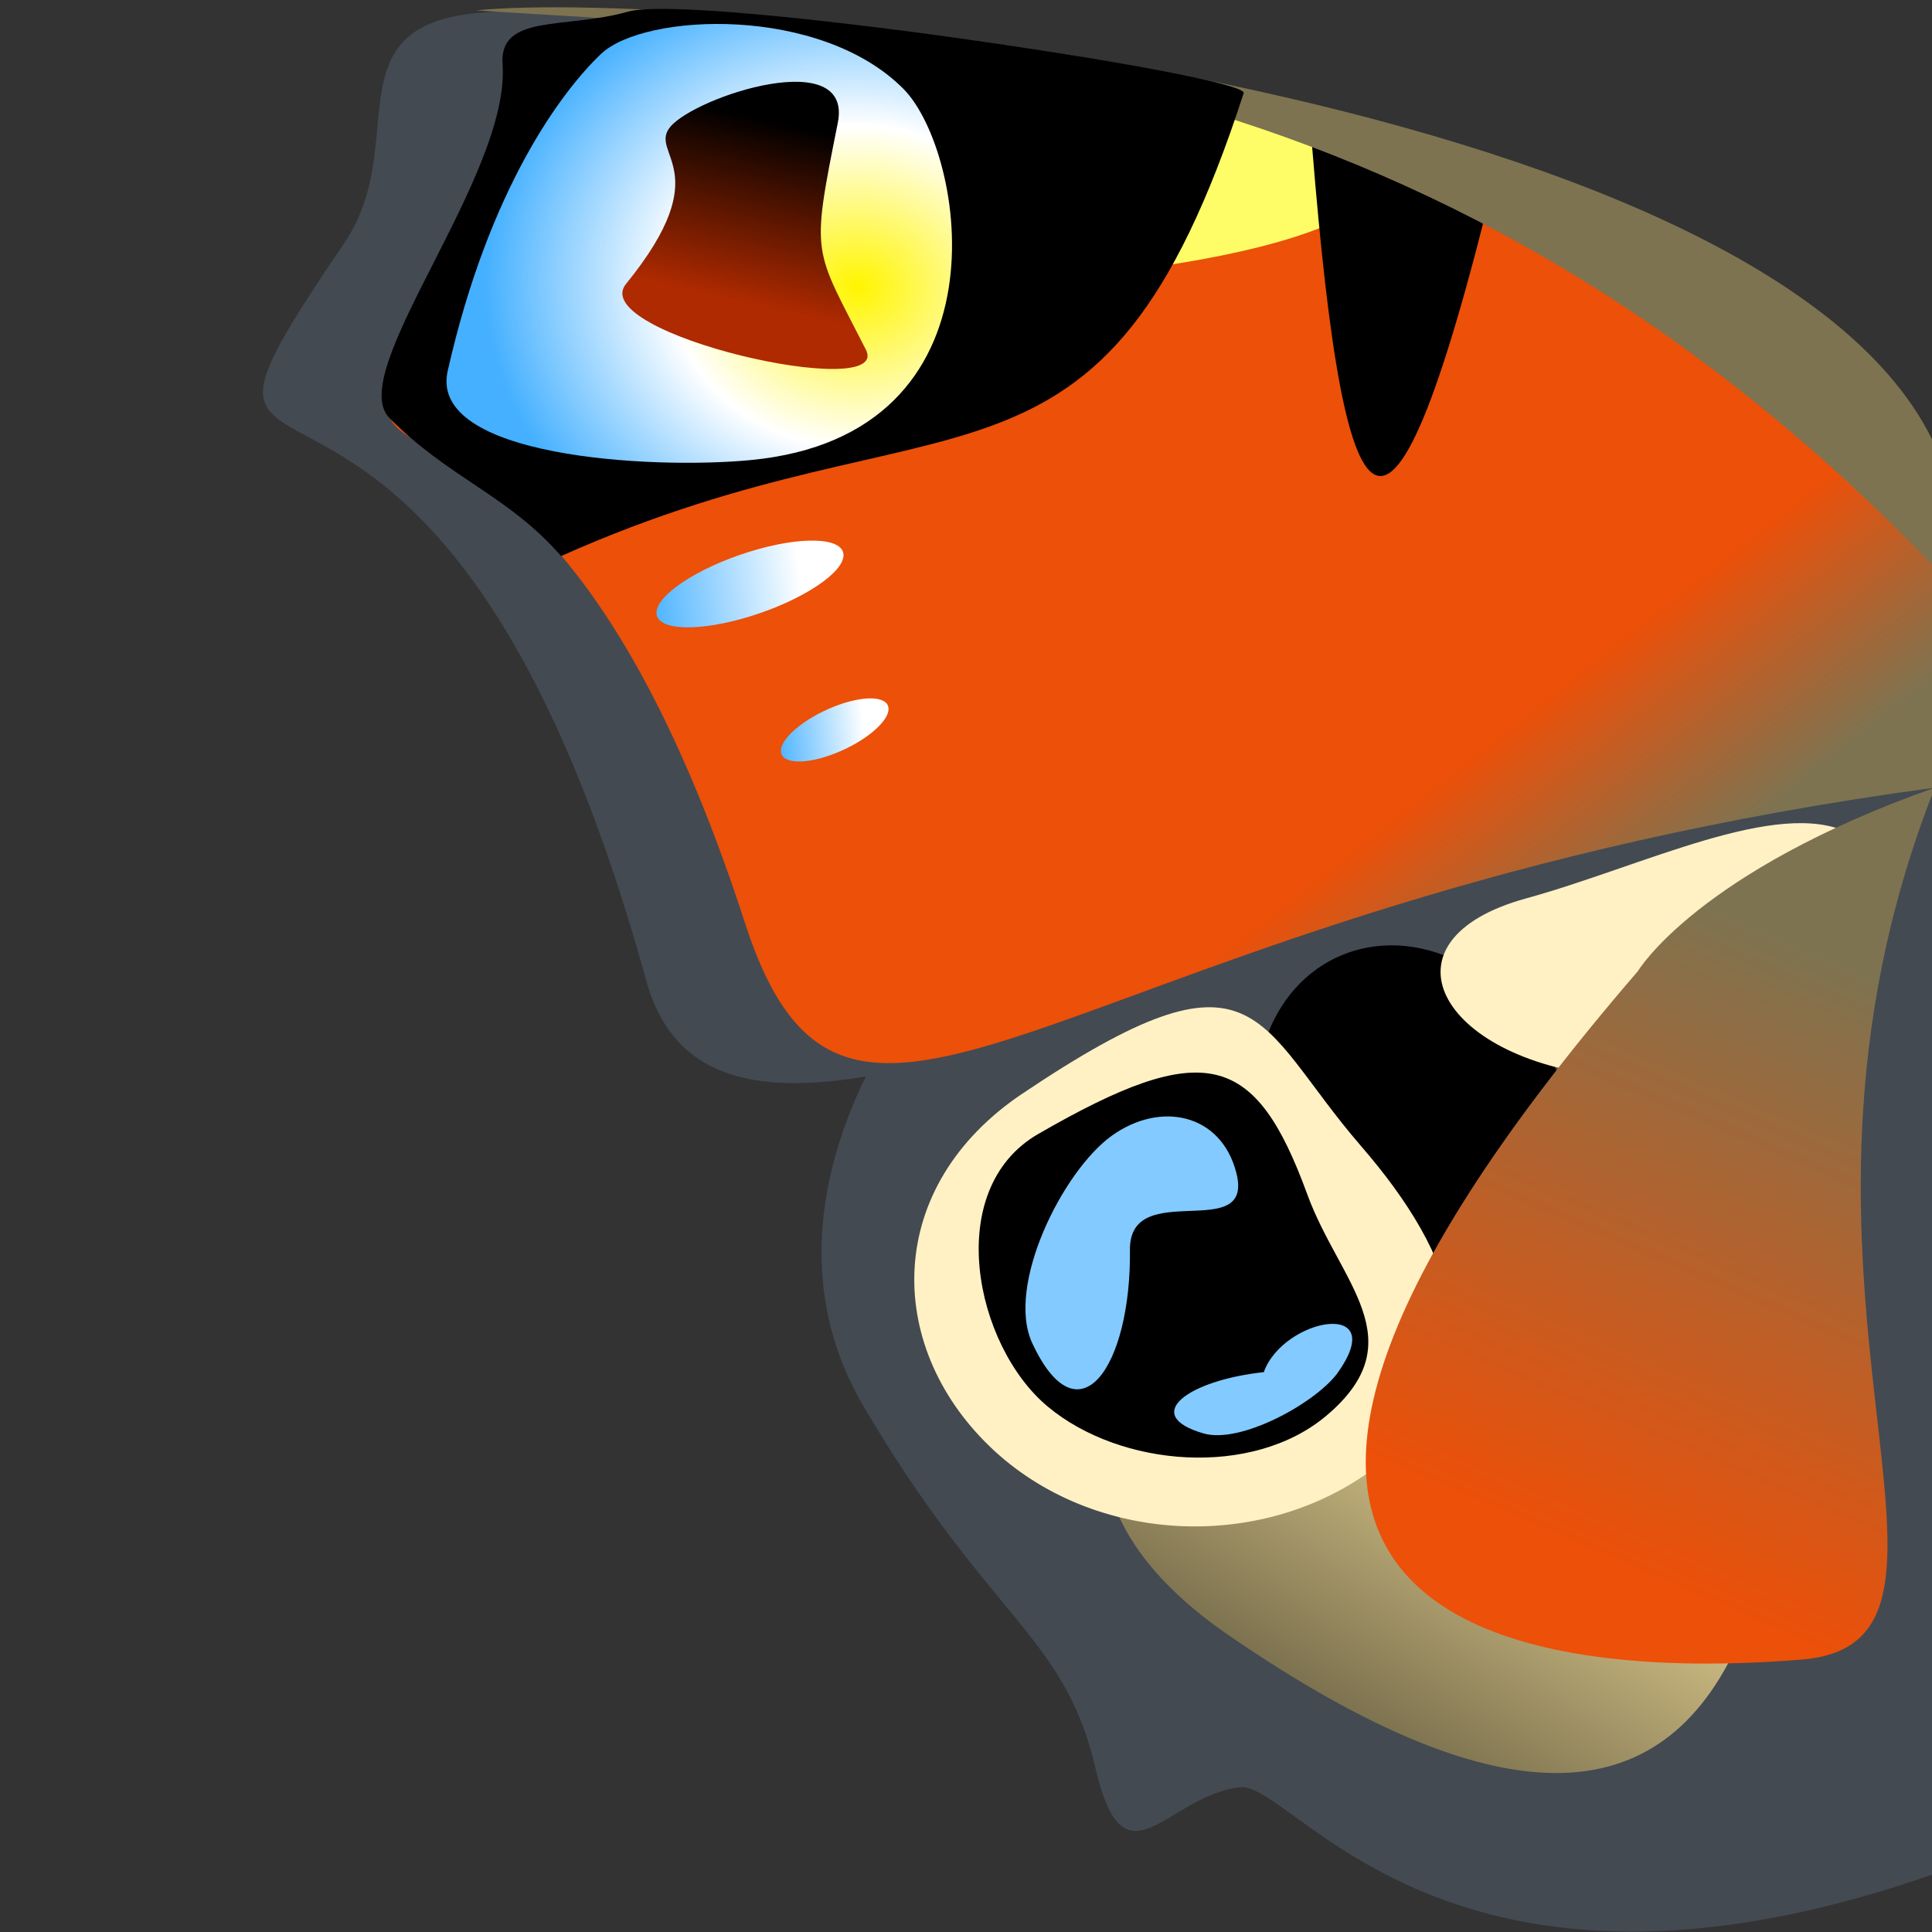 <?xml version="1.0" encoding="UTF-8" standalone="no"?>
<!-- Created with Inkscape (http://www.inkscape.org/) -->

<svg
   width="126.868mm"
   height="126.868mm"
   viewBox="0 0 126.868 126.868"
   version="1.1"
   id="svg838"
   inkscape:version="1.1 (c68e22c387, 2021-05-23)"
   sodipodi:docname="peacock-wing.svg"
   xmlns:inkscape="http://www.inkscape.org/namespaces/inkscape"
   xmlns:sodipodi="http://sodipodi.sourceforge.net/DTD/sodipodi-0.dtd"
   xmlns:xlink="http://www.w3.org/1999/xlink"
   xmlns="http://www.w3.org/2000/svg"
   xmlns:svg="http://www.w3.org/2000/svg">
  <rect x="0" y="0" width="126.868" height="126.868" fill="#333333" stroke="none"/>
  <sodipodi:namedview
     id="namedview840"
     pagecolor="#ffffff"
     bordercolor="#666666"
     borderopacity="1.0"
     inkscape:pageshadow="2"
     inkscape:pageopacity="0.0"
     inkscape:pagecheckerboard="0"
     inkscape:document-units="mm"
     showgrid="false"
     inkscape:zoom="1.2646076"
     inkscape:cx="279.53335"
     inkscape:cy="321.44358"
     inkscape:window-width="1284"
     inkscape:window-height="1041"
     inkscape:window-x="86"
     inkscape:window-y="0"
     inkscape:window-maximized="0"
     inkscape:current-layer="layer1"
     inkscape:snap-bbox="false"
     inkscape:bbox-paths="false"
     inkscape:snap-global="false" />
  <defs
     id="defs835">
    <linearGradient
       inkscape:collect="always"
       id="linearGradient11939">
      <stop
         style="stop-color:#7e7350;stop-opacity:1;"
         offset="0"
         id="stop11935" />
      <stop
         style="stop-color:#ffe9a2;stop-opacity:1"
         offset="1"
         id="stop11937" />
    </linearGradient>
    <linearGradient
       inkscape:collect="always"
       id="linearGradient20894">
      <stop
         style="stop-color:#ffffff;stop-opacity:1"
         offset="0"
         id="stop20890" />
      <stop
         style="stop-color:#44b0ff;stop-opacity:1"
         offset="1"
         id="stop20892" />
    </linearGradient>
    <linearGradient
       inkscape:collect="always"
       id="linearGradient19711">
      <stop
         style="stop-color:#af2a00;stop-opacity:1;"
         offset="0"
         id="stop19707" />
      <stop
         style="stop-color:#000000;stop-opacity:1"
         offset="1"
         id="stop19709" />
    </linearGradient>
    <linearGradient
       inkscape:collect="always"
       id="linearGradient17094">
      <stop
         style="stop-color:#f9ff5b;stop-opacity:1"
         offset="0"
         id="stop17092" />
      <stop
         style="stop-color:#fff500;stop-opacity:1"
         offset="0"
         id="stop20153" />
      <stop
         style="stop-color:#ffffff;stop-opacity:1"
         offset="0.5"
         id="stop17814" />
      <stop
         style="stop-color:#44b0ff;stop-opacity:1"
         offset="1"
         id="stop17090" />
    </linearGradient>
    <linearGradient
       inkscape:collect="always"
       id="linearGradient6741">
      <stop
         style="stop-color:#ec5009;stop-opacity:1"
         offset="0"
         id="stop10158" />
      <stop
         style="stop-color:#7e7350;stop-opacity:1"
         offset="1"
         id="stop6739" />
    </linearGradient>
    <linearGradient
       inkscape:collect="always"
       xlink:href="#linearGradient6741"
       id="linearGradient6743"
       x1="114.401"
       y1="38.421"
       x2="123.245"
       y2="48.757"
       gradientUnits="userSpaceOnUse"
       gradientTransform="matrix(1.137,0,0,1.046,-17.391,-3.105)" />
    <radialGradient
       inkscape:collect="always"
       xlink:href="#linearGradient17094"
       id="radialGradient17136"
       cx="56.333"
       cy="19.082"
       fx="56.333"
       fy="19.082"
       r="15.07"
       gradientTransform="matrix(-1.627,-0.087,0.075,-1.405,146.552,50.557)"
       gradientUnits="userSpaceOnUse" />
    <linearGradient
       inkscape:collect="always"
       xlink:href="#linearGradient19711"
       id="linearGradient19713"
       x1="48.705"
       y1="19.838"
       x2="51.372"
       y2="8.082"
       gradientUnits="userSpaceOnUse" />
    <linearGradient
       inkscape:collect="always"
       xlink:href="#linearGradient20894"
       id="linearGradient20726"
       x1="52.073"
       y1="53.036"
       x2="41.49"
       y2="53.853"
       gradientUnits="userSpaceOnUse" />
    <linearGradient
       inkscape:collect="always"
       xlink:href="#linearGradient20894"
       id="linearGradient21265"
       gradientUnits="userSpaceOnUse"
       x1="52.073"
       y1="53.036"
       x2="41.49"
       y2="53.853"
       gradientTransform="matrix(0.591,0,0,0.728,27.126,30.066)" />
    <linearGradient
       inkscape:collect="always"
       xlink:href="#linearGradient6741"
       id="linearGradient9965"
       x1="106.714"
       y1="102.839"
       x2="123.292"
       y2="64.311"
       gradientUnits="userSpaceOnUse" />
    <linearGradient
       inkscape:collect="always"
       xlink:href="#linearGradient11939"
       id="linearGradient11941"
       x1="86.165"
       y1="110.671"
       x2="100.569"
       y2="87.184"
       gradientUnits="userSpaceOnUse" />
  </defs>
  <g
     inkscape:label="Layer 1"
     inkscape:groupmode="layer"
     id="layer1">
    <path
       style="fill:#434a52;stroke:none;stroke-width:1.365;stroke-linecap:butt;stroke-linejoin:round;stroke-opacity:1;fill-opacity:1;stroke-miterlimit:4;stroke-dasharray:none;paint-order:normal"
       d="m 127.27,122.964 c -32.302,11.413 -42.286,-6.036 -45.869,-5.599 -4.888,0.596 -7.564,6.881 -9.475,-1.292 -2.043,-8.734 -6.983,-9.731 -15.207,-23.697 -8.216,-13.952 4.44,-28.417 4.44,-28.417 L 127.055,43.931 Z"
       id="path1826"
       sodipodi:nodetypes="csssccc" />
    <path
       style="fill:#434a52;fill-opacity:1;stroke:none;stroke-width:0.965;stroke-linecap:butt;stroke-linejoin:miter;stroke-miterlimit:4;stroke-dasharray:none;stroke-opacity:1"
       d="M 127.055,29.503 C 116.288,5.814 45.947,-0.624 31.237,0.861 21.749,1.82 26.975,9.523 22.623,15.936 7.33,38.472 28.252,13.085 42.435,64.389 47.772,83.691 85.185,55.695 127.055,52.421 Z"
       id="path936"
       sodipodi:nodetypes="cssscc" />
    <path
       style="fill:url(#linearGradient6743);fill-opacity:1;stroke:none;stroke-width:0.871;stroke-linecap:butt;stroke-linejoin:miter;stroke-miterlimit:4;stroke-dasharray:none;stroke-opacity:1"
       d="M 127.055,29.864 C 117.113,8.988 52.161,3.314 38.579,4.623 29.818,5.468 34.644,12.256 30.625,17.908 16.504,37.768 34.399,15.832 48.919,60.609 c 7.105,21.91 20.768,-1.171 78.136,-8.887 z"
       id="path936-7"
       sodipodi:nodetypes="cssscc" />
    <path
       style="fill:#fffd67;fill-opacity:1;stroke:none;stroke-width:0.963;stroke-linecap:butt;stroke-linejoin:miter;stroke-miterlimit:4;stroke-dasharray:none;stroke-opacity:1"
       d="M 40.162,1.817 C 42.179,8.26 44.81,19.576 47.441,18.52 95.87,20.808 116.878,4.635 40.162,1.817 Z"
       id="path936-1"
       sodipodi:nodetypes="ccc" />
    <path
       style="fill:#000000;fill-opacity:1;stroke:none;stroke-width:0.287px;stroke-linecap:butt;stroke-linejoin:miter;stroke-opacity:1"
       d="m 85.975,7.225 c 2.093,27.6 4.832,34.651 12.282,3.967 0,0 -1.684,-0.761 -8.295,-3.079 -1.616,-0.566 -3.987,-0.888 -3.987,-0.888 z"
       id="path14940"
       sodipodi:nodetypes="ccsc" />
    <path
       style="fill:#7e7350;fill-opacity:1;stroke:none;stroke-width:0.965;stroke-linecap:butt;stroke-linejoin:miter;stroke-miterlimit:4;stroke-dasharray:none;stroke-opacity:1"
       d="M 127.094,29.324 C 116.327,5.635 45.986,-0.803 31.277,0.682 58.015,2.442 93.434,2.298 127.094,37.296 Z"
       id="path936-4"
       sodipodi:nodetypes="cccc" />
    <path
       style="fill:#000000;fill-opacity:1;stroke:none;stroke-width:0.265px;stroke-linecap:butt;stroke-linejoin:miter;stroke-opacity:1"
       d="M 81.673,6.102 C 72.308,35.025 62.348,25.132 36.844,36.514 33.367,32.52 29.478,31.403 25.572,27.449 22.602,24.443 33.513,11.582 33.003,4.225 32.771,0.884 37.079,1.938 41.245,0.764 45.573,-0.456 81.673,4.906 81.673,6.102 Z"
       id="path15430"
       sodipodi:nodetypes="ccsssc" />
    <path
       id="path16517"
       style="fill:url(#radialGradient17136);fill-opacity:1;stroke-width:1.365;stroke-linejoin:round"
       d="M 59.34,5.852 C 63.406,9.972 66.499,28.581 49.268,30.214 42.683,30.838 28.122,30.007 29.398,24.362 32.12,12.314 36.92,5.958 39.469,3.539 42.325,0.829 53.896,0.337 59.34,5.852 Z"
       sodipodi:nodetypes="sssss" />
    <path
       id="path16517-3"
       style="fill:url(#linearGradient19713);fill-opacity:1;stroke-width:0.905;stroke-linejoin:round"
       d="M 55.016,8.063 C 53.237,16.98 53.399,16.153 56.858,22.957 58.647,26.475 38.438,21.922 41.111,18.639 47.21,11.15 42.51,10.1 44.027,8.315 45.727,6.316 56.033,2.961 55.016,8.063 Z"
       sodipodi:nodetypes="sssss" />
    <ellipse
       style="fill:url(#linearGradient20726);fill-opacity:1;stroke:none;stroke-width:1.204;stroke-linecap:butt;stroke-linejoin:round;stroke-miterlimit:4;stroke-dasharray:none;stroke-opacity:1;paint-order:normal"
       id="path20513"
       cx="48.68"
       cy="53.005"
       rx="6.436"
       ry="2.097"
       transform="matrix(0.954,-0.3,0.053,0.999,0,0)" />
    <ellipse
       style="fill:url(#linearGradient21265);fill-opacity:1;stroke:none;stroke-width:0.79;stroke-linecap:butt;stroke-linejoin:round;stroke-miterlimit:4;stroke-dasharray:none;stroke-opacity:1;paint-order:normal"
       id="path20513-0"
       cx="55.899"
       cy="68.628"
       rx="3.804"
       ry="1.526"
       transform="matrix(0.929,-0.369,0.042,0.999,0,0)" />
    <path
       style="fill:url(#linearGradient11941);stroke:none;stroke-width:0.265px;stroke-linecap:butt;stroke-linejoin:miter;stroke-opacity:1;fill-opacity:1"
       d="m 114.448,107.188 c -4.911,11.744 -15.374,12.811 -33.737,0.214 -18.363,-12.598 -1.281,-26.69 6.406,-23.915 7.687,2.776 27.331,23.701 27.331,23.701 z"
       id="path10898" />
    <ellipse
       style="fill:#000000;fill-opacity:1;stroke:none;stroke-width:1.365;stroke-linejoin:round;stroke-opacity:1"
       id="path16914"
       cx="54.039"
       cy="105.601"
       rx="9.982"
       ry="12.071"
       transform="rotate(-24.415)" />
    <path
       id="path12377"
       style="fill:#fff1c4;stroke-width:1.517;stroke-linejoin:round;fill-opacity:1"
       d="M 90.871,95.925 C 83.407,102.035 71.795,101.597 64.945,94.939 58.051,88.238 58.107,77.885 67.118,71.828 82.757,61.316 82.33,67.115 89.37,75.252 c 6.25,7.225 8.966,14.563 1.502,20.673 z"
       sodipodi:nodetypes="sssss" />
    <path
       id="path12377-7"
       style="fill:#000000;fill-opacity:1;stroke-width:0.981;stroke-linejoin:round"
       d="m 87.109,92.955 c -4.864,4.109 -13.527,3.399 -18.308,-0.59 -4.812,-4.015 -6.908,-14.275 -0.619,-17.904 10.915,-6.298 14.247,-5.386 17.665,3.973 2.108,5.772 7.112,9.58 1.262,14.522 z"
       sodipodi:nodetypes="sssss" />
    <path
       id="path12377-7-1"
       style="fill:#82caff;fill-opacity:1;stroke-width:0.604;stroke-linejoin:round"
       d="m 81.188,77.026 c -0.997,-3.916 -4.99,-4.741 -8.187,-2.442 -3.218,2.315 -6.971,9.842 -5.217,13.615 3.044,6.549 6.494,1.557 6.416,-6.119 -0.049,-4.801 8.187,-0.345 6.988,-5.055 z"
       sodipodi:nodetypes="sssss" />
    <path
       id="path12377-7-1-35"
       style="fill:#fff1c4;fill-opacity:1;stroke-width:0.823;stroke-linejoin:round"
       d="m 113.853,77.797 c 5.807,-0.639 8.944,-22.411 7.567,-23.095 -4.686,-2.329 -13.599,2.203 -21.196,4.29 -9.982,2.743 -5.734,10.55 5.309,11.678 6.908,0.706 1.336,7.896 8.321,7.127 z"
       sodipodi:nodetypes="sssss" />
    <path
       id="path12377-7-1-3"
       style="fill:#82caff;fill-opacity:1;stroke-width:0.361;stroke-linejoin:round"
       d="m 87.791,90.218 c -1.499,1.963 -6.343,4.61 -8.755,3.912 -4.186,-1.211 -0.968,-3.502 3.953,-4.026 1.285,-3.591 8.397,-4.863 4.802,0.114 z"
       sodipodi:nodetypes="cscc" />
    <path
       style="fill:url(#linearGradient9965);fill-opacity:1;stroke:none;stroke-width:0.265px;stroke-linecap:butt;stroke-linejoin:miter;stroke-opacity:1"
       d="m 127.055,51.722 c -12.718,32.11 5.185,56.13 -8.759,57.259 -17.195,1.392 -48.579,-1.327 -10.738,-45.213 0,0 3.872,-6.521 19.497,-12.046 z"
       id="path9957"
       sodipodi:nodetypes="cssc" />
  </g>
</svg>
